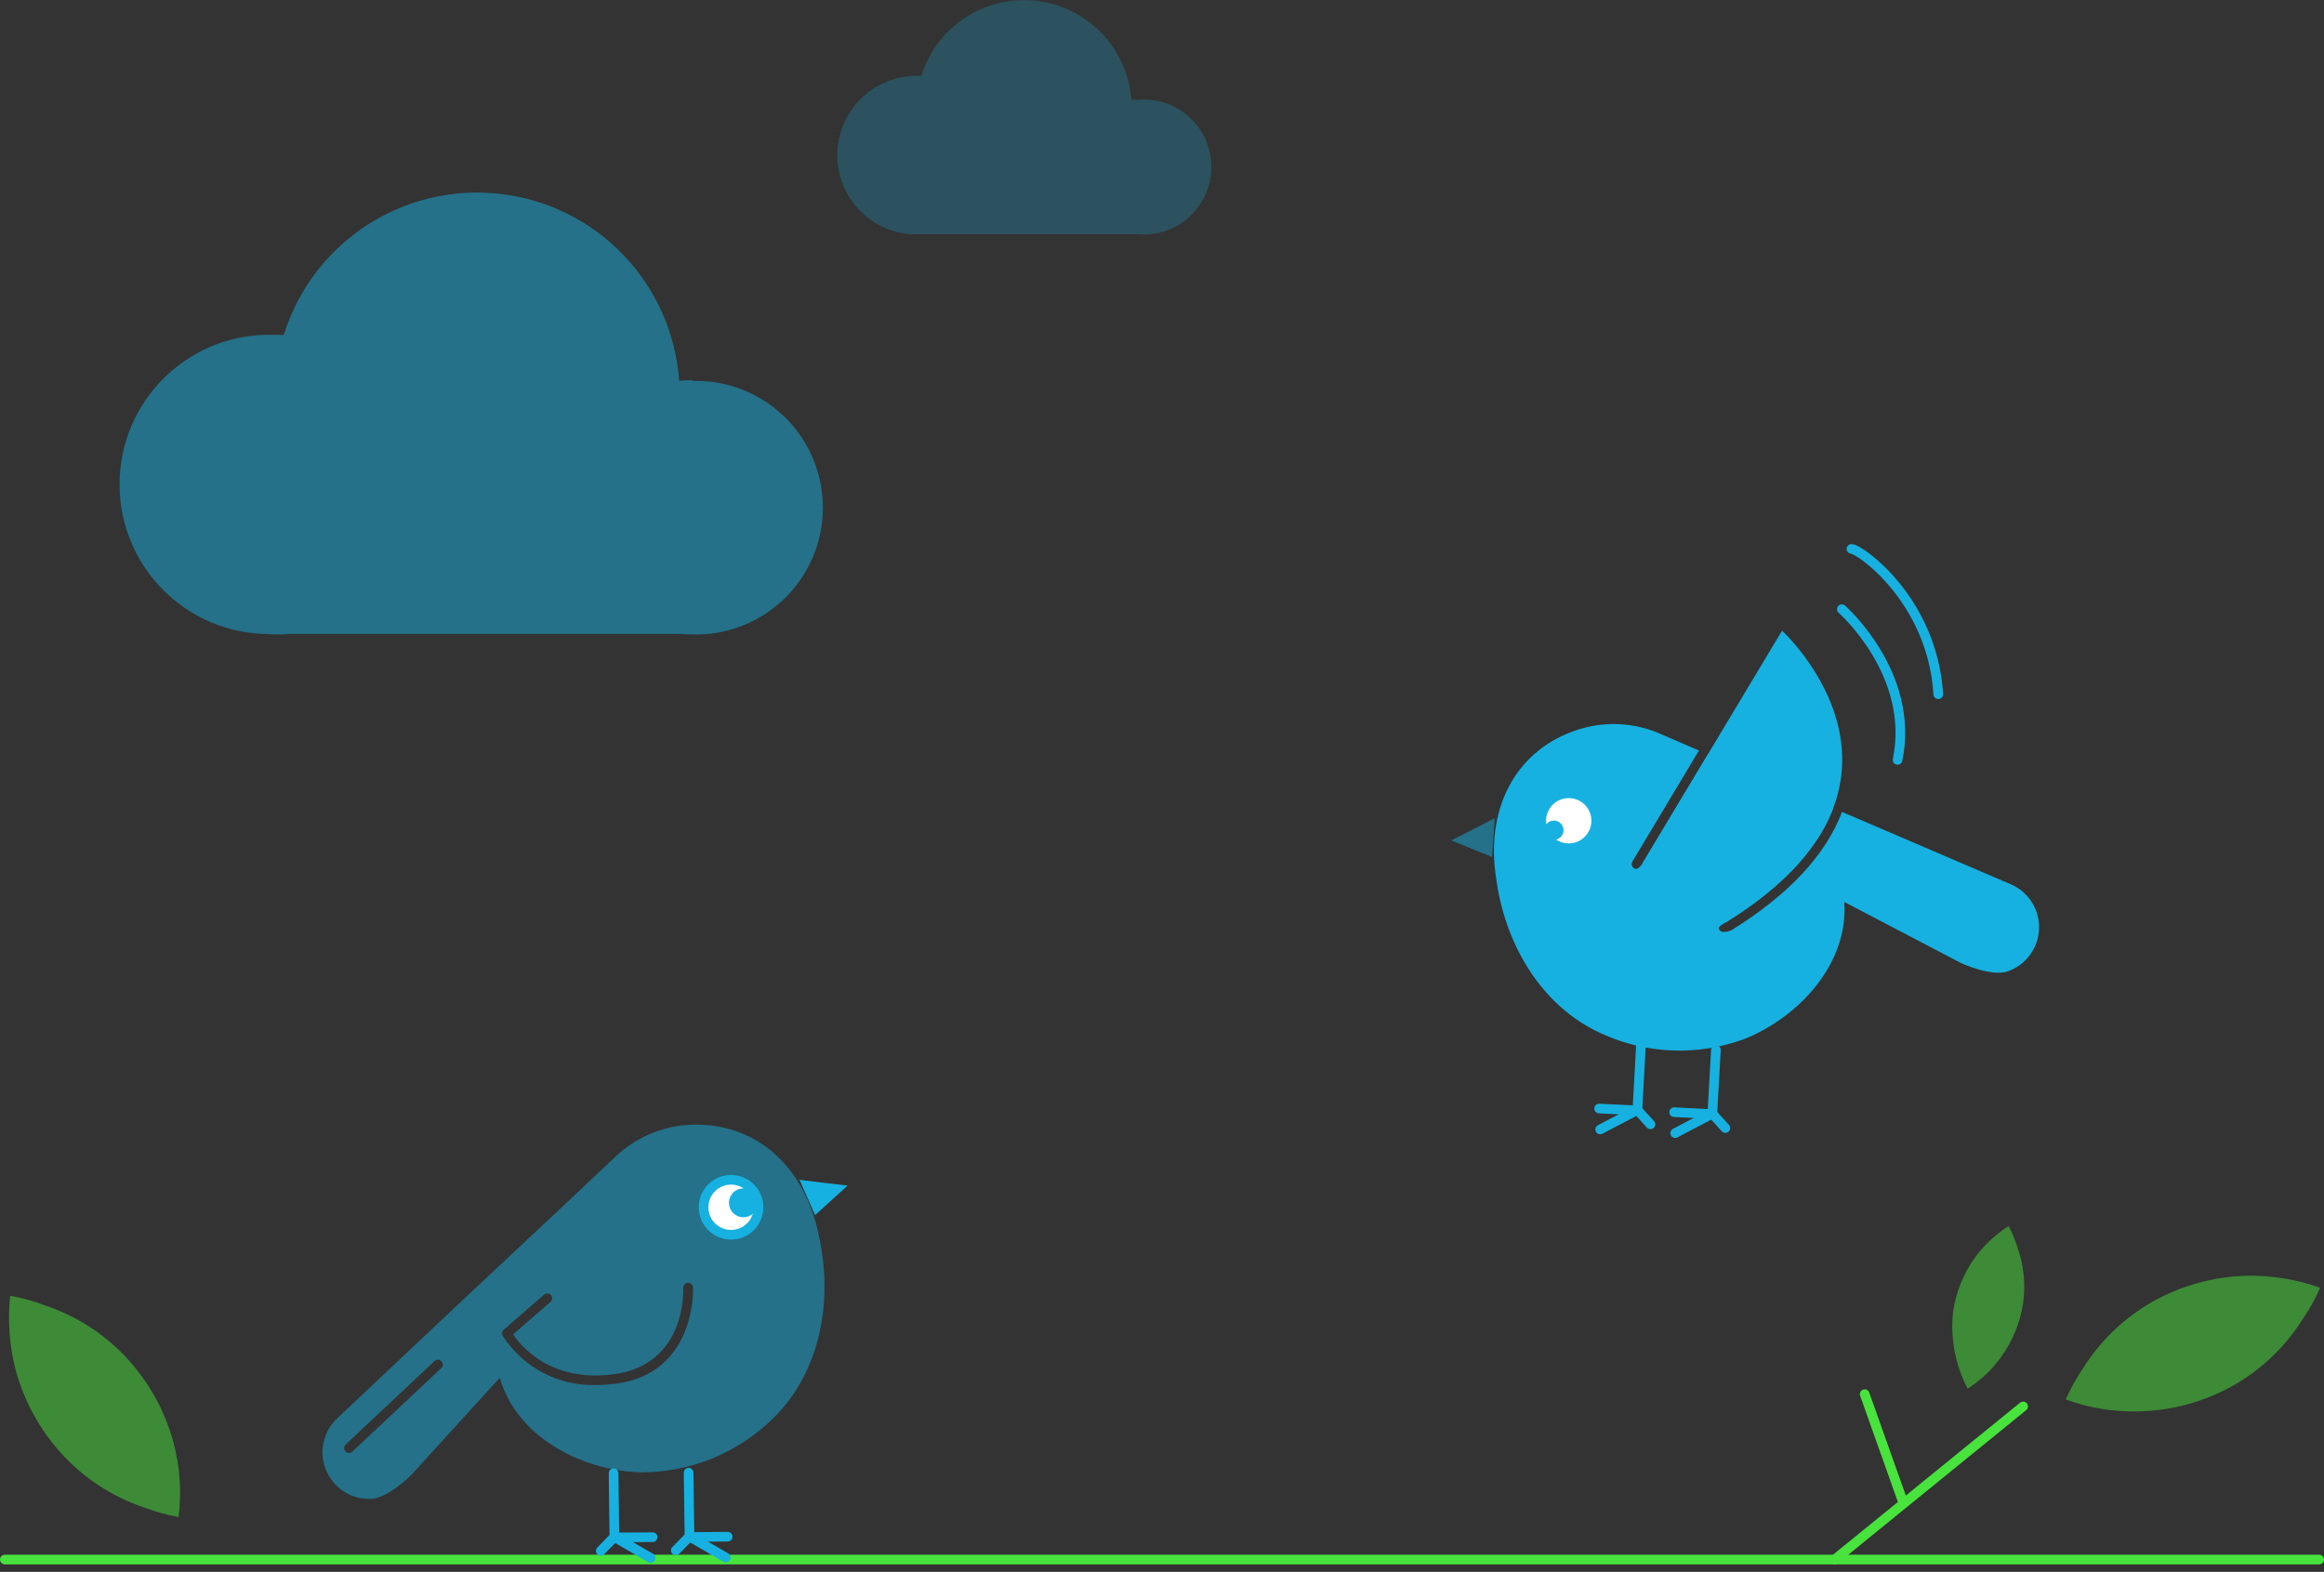 <?xml version="1.0" encoding="UTF-8"?>
<svg width="241px" height="163px" viewBox="0 0 241 163" version="1.1" xmlns="http://www.w3.org/2000/svg" xmlns:xlink="http://www.w3.org/1999/xlink">
    <rect x="0" y="0" width="241" height="163" fill="#333333" stroke="none"/>
    <!-- Generator: Sketch 60 (88103) - https://sketch.com -->
    <title>Contact_a_person</title>
    <desc>Created with Sketch.</desc>
    <g id="Contact_a_person" stroke="none" stroke-width="1" fill="none" fill-rule="evenodd">
        <g id="Contact-a-person-1.0" transform="translate(-797, -364)">
            <g id="App" transform="translate(162, 101)">
                <g id="content" transform="translate(550, 76)">
                    <g id="Contact-a-person" transform="translate(85, 187)">
                        <path d="M84.91,128.12 C83.56,121.37 78.84,116.58 72.1,116.62 C68.955,116.634 65.939,117.872 63.69,120.07 C63.01,120.73 55.76,127.54 48.69,134.15 L35.05,147 L35.05,147 C33.55,148.348 33.042,150.485 33.777,152.363 C34.511,154.241 36.333,155.467 38.35,155.44 C40.17,155.44 42.62,152.98 42.62,152.98 L51.83,142.87 C53.57,149.02 60.33,152.49 66.41,152.68 C71.567,152.706 76.523,150.685 80.19,147.06 C85.16,142.2 86.4,134.74 84.91,128.12 Z M45.76,141.87 L36.54,150.53 C36.448,150.617 36.327,150.667 36.2,150.67 C36.059,150.672 35.925,150.614 35.83,150.51 C35.736,150.418 35.683,150.292 35.683,150.16 C35.683,150.028 35.736,149.902 35.83,149.81 L45.06,141.14 C45.152,141.046 45.278,140.993 45.41,140.993 C45.542,140.993 45.668,141.046 45.76,141.14 C45.861,141.235 45.918,141.367 45.918,141.505 C45.918,141.643 45.861,141.775 45.76,141.87 Z M63.76,143.5 C63.123,143.578 62.482,143.618 61.84,143.62 C57.923,143.749 54.229,141.803 52.12,138.5 C52.009,138.294 52.06,138.039 52.24,137.89 L56.42,134.25 C56.631,134.071 56.946,134.094 57.13,134.3 C57.309,134.511 57.286,134.826 57.08,135.01 L53.21,138.37 C54,139.55 57.06,143.37 63.63,142.51 C71.15,141.51 70.87,133.88 70.85,133.56 C70.844,133.284 71.055,133.051 71.33,133.03 C71.463,133.025 71.592,133.072 71.69,133.162 C71.787,133.252 71.845,133.377 71.85,133.51 C71.9,133.6 72.22,142.43 63.8,143.5 L63.76,143.5 Z" id="Shape" fill="#16B1E0" fill-rule="nonzero" opacity="0.5"></path>
                        <line x1="0.5" y1="161.72" x2="240.5" y2="161.72" id="Path" stroke="#48E33D" stroke-linecap="round" stroke-linejoin="round"></line>
                        <path d="M82.9,122.32 C82.44,122.32 87.9,122.94 87.9,122.94 L84.53,126" id="Path" fill="#16B1E0" fill-rule="nonzero"></path>
                        <circle id="Oval" stroke="#16B1E0" fill="#FFFFFF" fill-rule="nonzero" stroke-linecap="round" cx="75.81" cy="125.19" r="2.85"></circle>
                        <circle id="Oval" stroke="#16B1E0" fill="#16B1E0" fill-rule="nonzero" stroke-linecap="round" stroke-linejoin="round" cx="77.09" cy="124.73" r="1"></circle>
                        <polyline id="Path" stroke="#16B1E0" stroke-linecap="round" stroke-linejoin="round" points="63.63 152.77 63.71 159.38 67.48 161.56"></polyline>
                        <line x1="67.68" y1="159.4" x2="64.06" y2="159.42" id="Path" stroke="#16B1E0" stroke-linecap="round" stroke-linejoin="round"></line>
                        <path d="M211.17,94.51 C210.706,93.212 209.709,92.174 208.43,91.66 L208.43,91.66 L191.2,84.27 L191.02,84.19 C189.33,88.66 185.49,92.78 179.54,96.47 C179.54,96.47 178.43,96.96 178.24,96.29 C178.17,96.03 179.02,95.62 179.02,95.62 C185.37,91.68 188.67,87.62 190.11,83.8 L177.11,78.23 L170.36,89.47 C170.36,89.47 169.88,90.35 169.43,90.03 C168.98,89.71 169.32,89.24 169.51,88.96 L176.18,77.83 L172.32,76.16 C169.453,74.86 166.191,74.731 163.23,75.8 C156.88,78.06 154.09,84.18 155.14,90.99 C156,97.71 159.72,104.3 166.04,107.16 C170.726,109.323 176.082,109.528 180.92,107.73 C186.56,105.47 191.72,99.89 191.25,93.53 L203.37,99.87 C203.37,99.87 206.51,101.33 208.23,100.72 C210.756,99.816 212.072,97.037 211.17,94.51 L211.17,94.51 Z" id="Path" fill="#16B1E0" fill-rule="nonzero"></path>
                        <line x1="62.3" y1="160.82" x2="63.71" y2="159.38" id="Path" stroke="#16B1E0" stroke-linecap="round" stroke-linejoin="round"></line>
                        <polyline id="Path" stroke="#16B1E0" stroke-linecap="round" stroke-linejoin="round" points="71.41 152.72 71.5 159.33 75.26 161.51"></polyline>
                        <line x1="75.46" y1="159.35" x2="71.84" y2="159.38" id="Path" stroke="#16B1E0" stroke-linecap="round" stroke-linejoin="round"></line>
                        <line x1="70.08" y1="160.77" x2="71.5" y2="159.33" id="Path" stroke="#16B1E0" stroke-linecap="round" stroke-linejoin="round"></line>
                        <path d="M155,84.85 C155.42,84.65 150.5,87.15 150.5,87.15 L154.73,88.87" id="Path" fill="#16B1E0" fill-rule="nonzero" opacity="0.5"></path>
                        <circle id="Oval" stroke="#16B1E0" fill="#FFFFFF" fill-rule="nonzero" cx="162.68" cy="85.11" r="2.85"></circle>
                        <circle id="Oval" fill="#16B1E0" fill-rule="nonzero" cx="161.14" cy="86.09" r="1"></circle>
                        <polyline id="Path" stroke="#16B1E0" stroke-linecap="round" stroke-linejoin="round" points="177.94 108.89 177.57 115.48 173.72 117.5"></polyline>
                        <line x1="173.61" y1="115.33" x2="177.22" y2="115.51" id="Path" stroke="#16B1E0" stroke-linecap="round" stroke-linejoin="round"></line>
                        <line x1="178.92" y1="116.98" x2="177.57" y2="115.49" id="Path" stroke="#16B1E0" stroke-linecap="round" stroke-linejoin="round"></line>
                        <polyline id="Path" stroke="#16B1E0" stroke-linecap="round" stroke-linejoin="round" points="170.16 108.5 169.8 115.1 165.94 117.12"></polyline>
                        <line x1="165.83" y1="114.95" x2="169.45" y2="115.13" id="Path" stroke="#16B1E0" stroke-linecap="round" stroke-linejoin="round"></line>
                        <line x1="171.15" y1="116.59" x2="169.8" y2="115.1" id="Path" stroke="#16B1E0" stroke-linecap="round" stroke-linejoin="round"></line>
                        <line x1="208.45" y1="95.03" x2="196.82" y2="90.04" id="Path" stroke="#16B1E0"></line>
                        <path d="M170.36,89.47 L184.8,65.4 C184.8,65.4 202.14,81.26 179,95.62" id="Path" fill="#16B1E0" fill-rule="nonzero"></path>
                        <path d="M191,63.17 C191,63.17 198.63,69.87 196.78,78.8" id="Path" stroke="#16B1E0" stroke-linecap="round" stroke-linejoin="round"></path>
                        <path d="M192,56.92 C192.86,56.92 200.4,62.22 201,71.99" id="Path" stroke="#16B1E0" stroke-linecap="round" stroke-linejoin="round"></path>
                        <line x1="190.26" y1="161.72" x2="209.8" y2="145.84" id="Path" stroke="#48E33D" stroke-linecap="round" stroke-linejoin="round"></line>
                        <line x1="197.35" y1="155.77" x2="193.37" y2="144.57" id="Path" stroke="#48E33D" stroke-linecap="round" stroke-linejoin="round"></line>
                        <path d="M204.05,144 C202.756,141.545 202.23,138.758 202.54,136 C202.841,133.937 203.645,131.98 204.88,130.3 C205.82,129.053 206.975,127.983 208.29,127.14 C208.651,127.806 208.946,128.506 209.17,129.23 C209.855,131.11 210.071,133.128 209.8,135.11 C209.493,137.173 208.686,139.13 207.45,140.81 C206.526,142.076 205.372,143.158 204.05,144 Z" id="Path" fill="#48E33D" fill-rule="nonzero" opacity="0.5"></path>
                        <path d="M18.52,157.31 C17.285,157.088 16.074,156.753 14.9,156.31 C11.749,155.24 8.907,153.417 6.62,151 C4.244,148.476 2.526,145.406 1.62,142.06 C0.974,139.551 0.781,136.947 1.05,134.37 C2.287,134.584 3.499,134.919 4.67,135.37 C7.841,136.423 10.702,138.244 13,140.67 C15.379,143.192 17.097,146.263 18,149.61 C18.663,152.12 18.84,154.734 18.52,157.31 L18.52,157.31 Z" id="Path" fill="#48E33D" fill-rule="nonzero" opacity="0.5"></path>
                        <path d="M214.22,145.12 C214.729,143.97 215.342,142.869 216.05,141.83 C217.822,139.021 220.252,136.687 223.13,135.03 C226.142,133.321 229.528,132.38 232.99,132.29 C235.58,132.247 238.157,132.667 240.6,133.53 C240.099,134.684 239.486,135.786 238.77,136.82 C237.001,139.631 234.57,141.966 231.69,143.62 C228.683,145.331 225.299,146.272 221.84,146.36 C219.244,146.435 216.658,146.014 214.22,145.12 Z" id="Path" fill="#48E33D" fill-rule="nonzero" opacity="0.5"></path>
                        <path d="M71.82,39.42 C71.356,39.418 70.892,39.441 70.43,39.49 C69.719,29.415 61.937,21.273 51.904,20.108 C41.871,18.943 32.43,25.086 29.43,34.73 C29.17,34.73 28.9,34.73 28.63,34.73 C20.07,34.335 12.81,40.955 12.415,49.515 C12.02,58.075 18.64,65.335 27.2,65.73 L27.26,65.73 C27.71,65.73 28.16,65.79 28.63,65.79 C29.1,65.79 29.54,65.79 29.99,65.73 L70.47,65.73 C70.923,65.77 71.373,65.79 71.82,65.79 C76.603,65.922 81.08,63.446 83.51,59.324 C85.94,55.203 85.94,50.087 83.51,45.966 C81.08,41.844 76.603,39.368 71.82,39.5 L71.82,39.42 Z" id="cloud" fill="#16B1E0" fill-rule="nonzero" opacity="0.5"></path>
                        <path d="M118.06,10.35 C117.81,10.35 117.56,10.35 117.32,10.35 C116.929,5.005 112.791,0.694 107.467,0.085 C102.142,-0.524 97.137,2.741 95.55,7.86 L95.12,7.86 C90.699,7.827 87.043,11.293 86.838,15.709 C86.634,20.126 89.955,23.914 94.36,24.29 L94.36,24.29 C94.6,24.29 94.85,24.29 95.09,24.29 C95.33,24.29 95.58,24.29 95.82,24.29 L117.31,24.29 C117.55,24.29 117.79,24.29 118.03,24.29 C120.663,24.513 123.197,23.235 124.582,20.984 C125.967,18.734 125.967,15.896 124.582,13.646 C123.197,11.395 120.663,10.117 118.03,10.34 L118.06,10.35 Z" id="cloud-2" fill="#16B1E0" fill-rule="nonzero" opacity="0.25"></path>
                    </g>
                </g>
            </g>
        </g>
    </g>
</svg>